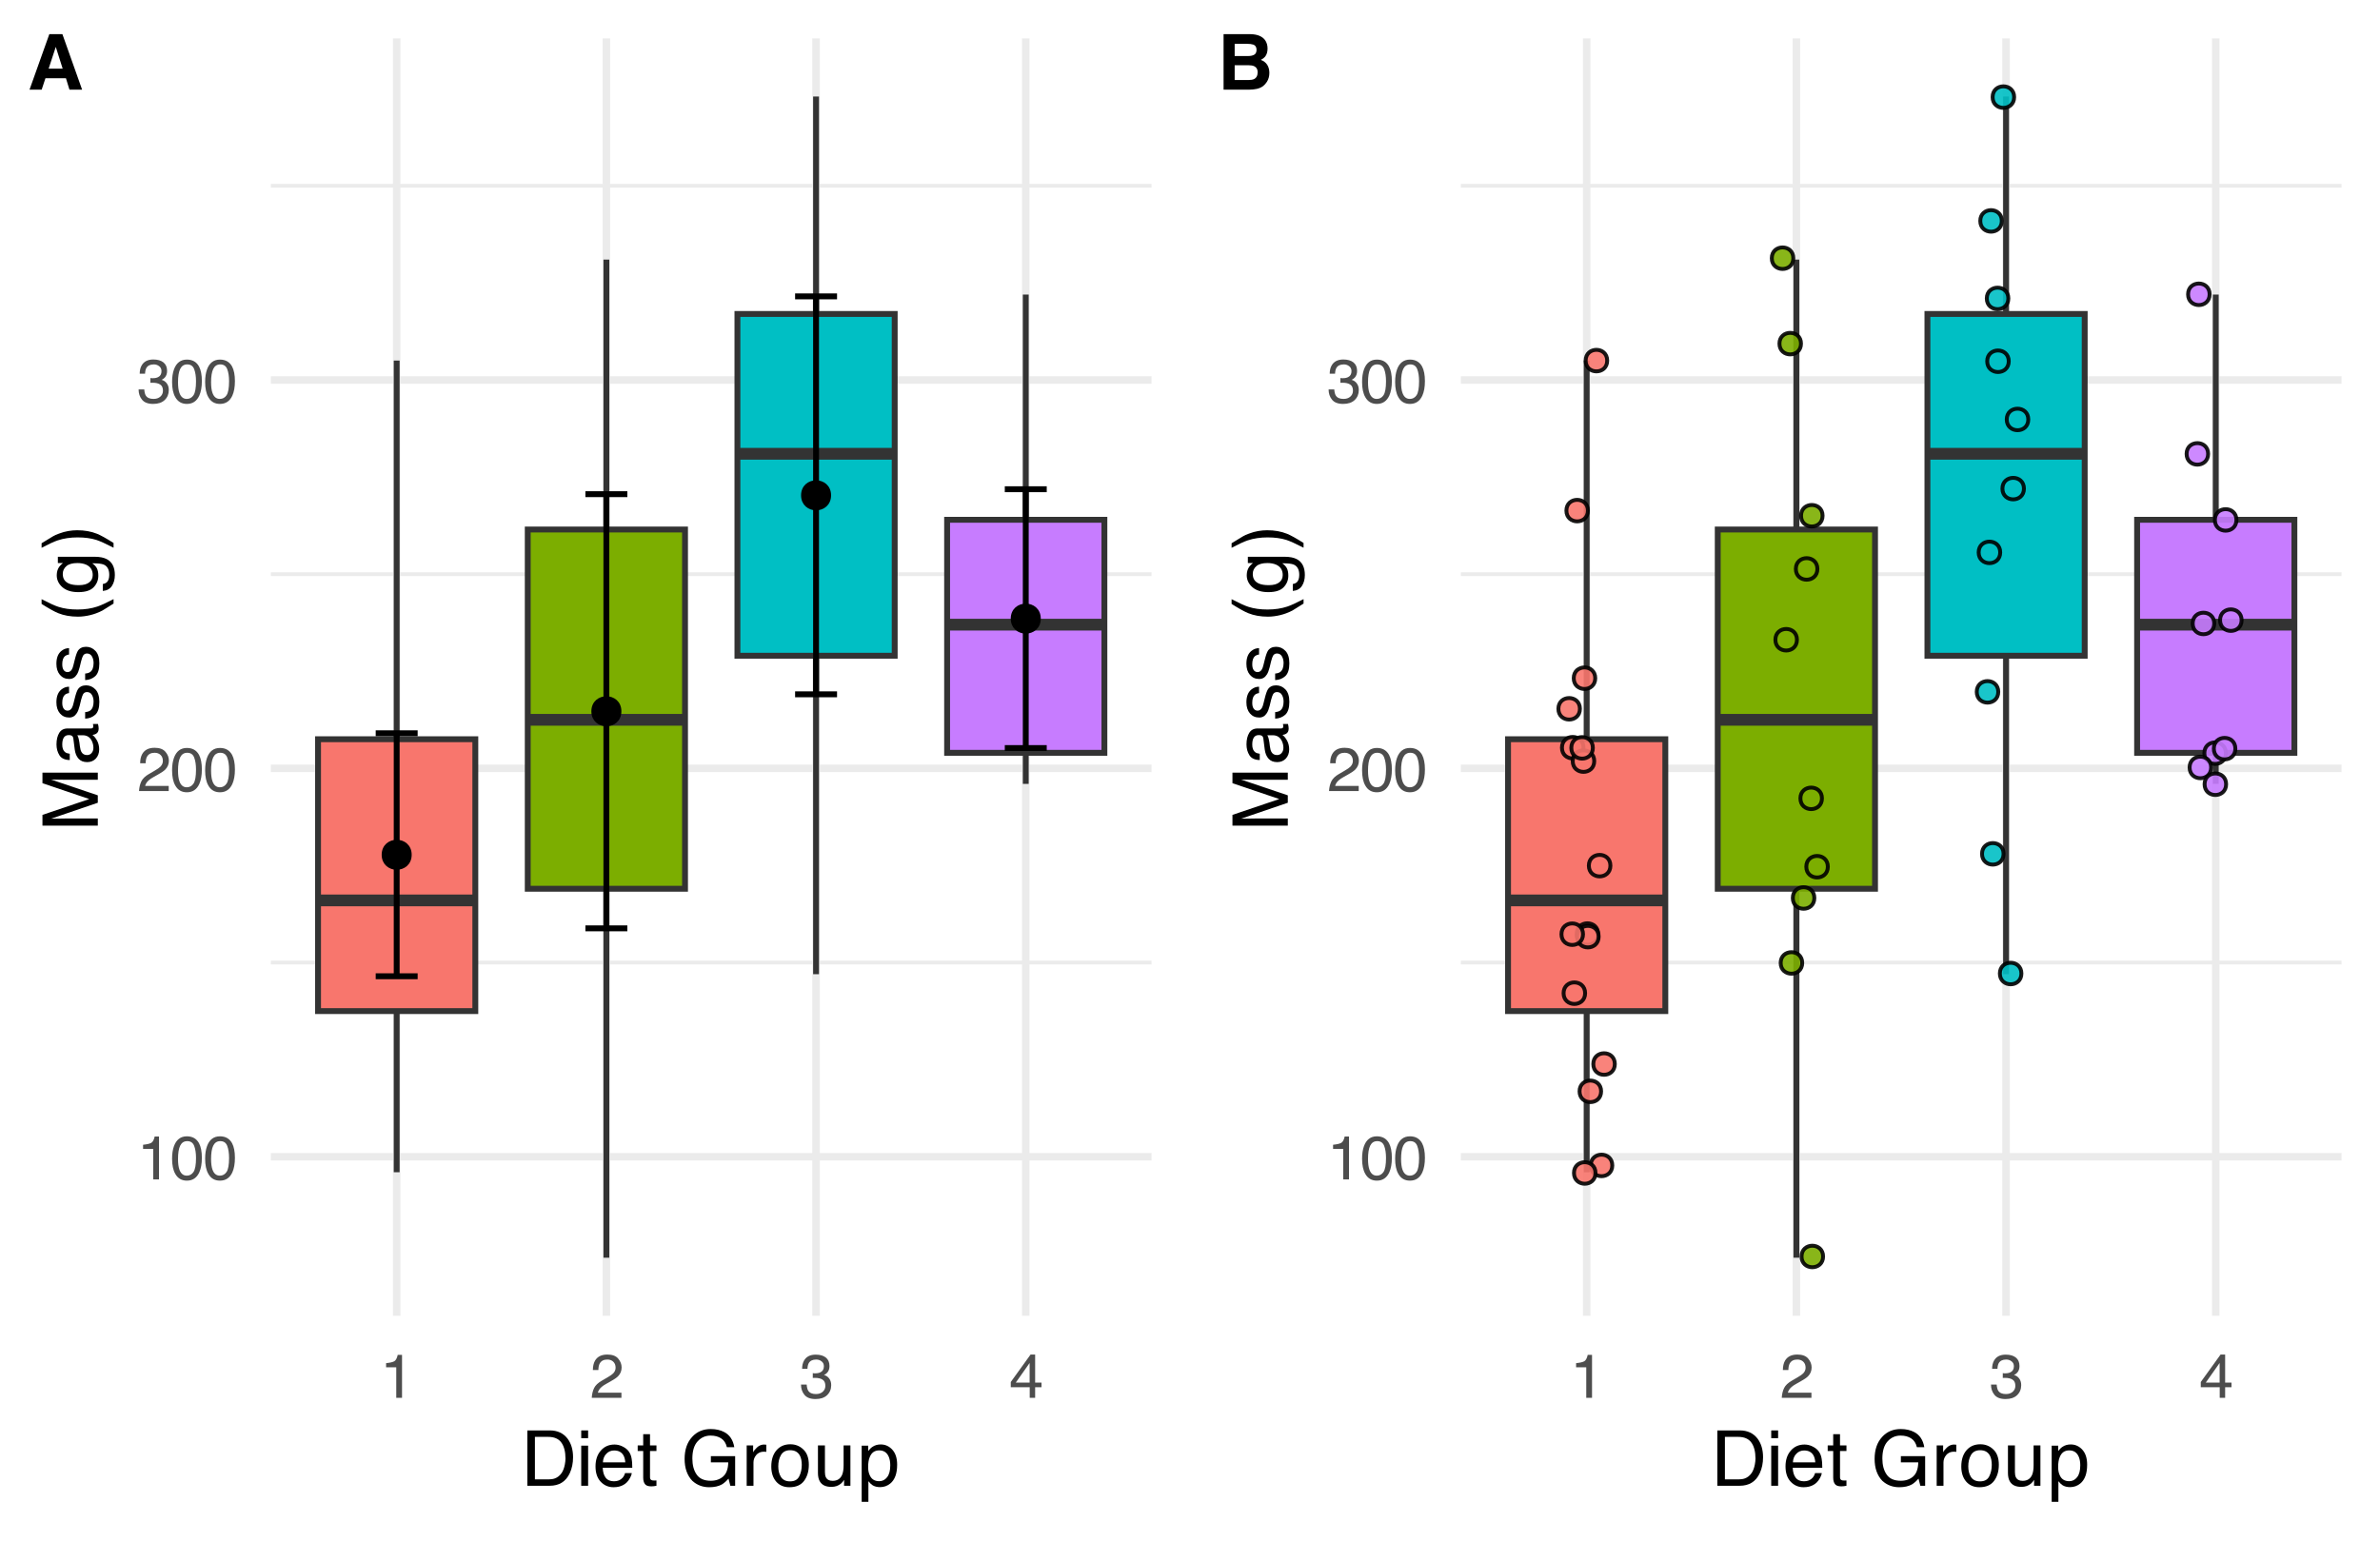 <?xml version="1.0" encoding="UTF-8"?>
<svg xmlns="http://www.w3.org/2000/svg" xmlns:xlink="http://www.w3.org/1999/xlink" width="432" height="280" viewBox="0 0 432 280">
<defs>
<g>
<g id="glyph-0-0">
<path d="M 0.359 0 L 0.359 -8.031 L 6.734 -8.031 L 6.734 0 Z M 5.734 -1 L 5.734 -7.031 L 1.375 -7.031 L 1.375 -1 Z M 5.734 -1 "/>
</g>
<g id="glyph-0-1">
<path d="M 1.078 -5.547 L 1.078 -6.297 C 1.785 -6.367 2.281 -6.484 2.562 -6.641 C 2.844 -6.805 3.051 -7.191 3.188 -7.797 L 3.969 -7.797 L 3.969 0 L 2.922 0 L 2.922 -5.547 Z M 1.078 -5.547 "/>
</g>
<g id="glyph-0-2">
<path d="M 3.031 -7.828 C 4.039 -7.828 4.773 -7.41 5.234 -6.578 C 5.578 -5.93 5.75 -5.047 5.75 -3.922 C 5.75 -2.859 5.594 -1.977 5.281 -1.281 C 4.82 -0.281 4.07 0.219 3.031 0.219 C 2.082 0.219 1.379 -0.191 0.922 -1.016 C 0.535 -1.691 0.344 -2.609 0.344 -3.766 C 0.344 -4.648 0.457 -5.41 0.688 -6.047 C 1.125 -7.234 1.906 -7.828 3.031 -7.828 Z M 3.016 -0.688 C 3.523 -0.688 3.93 -0.91 4.234 -1.359 C 4.535 -1.816 4.688 -2.66 4.688 -3.891 C 4.688 -4.773 4.578 -5.504 4.359 -6.078 C 4.141 -6.66 3.719 -6.953 3.094 -6.953 C 2.508 -6.953 2.082 -6.676 1.812 -6.125 C 1.551 -5.582 1.422 -4.781 1.422 -3.719 C 1.422 -2.914 1.504 -2.273 1.672 -1.797 C 1.93 -1.055 2.379 -0.688 3.016 -0.688 Z M 3.016 -0.688 "/>
</g>
<g id="glyph-0-3">
<path d="M 0.344 0 C 0.383 -0.676 0.523 -1.266 0.766 -1.766 C 1.004 -2.266 1.477 -2.719 2.188 -3.125 L 3.234 -3.734 C 3.703 -4.004 4.035 -4.238 4.234 -4.438 C 4.523 -4.738 4.672 -5.082 4.672 -5.469 C 4.672 -5.926 4.535 -6.285 4.266 -6.547 C 3.992 -6.816 3.629 -6.953 3.172 -6.953 C 2.492 -6.953 2.023 -6.695 1.766 -6.188 C 1.629 -5.914 1.555 -5.535 1.547 -5.047 L 0.547 -5.047 C 0.555 -5.734 0.68 -6.289 0.922 -6.719 C 1.348 -7.477 2.098 -7.859 3.172 -7.859 C 4.078 -7.859 4.734 -7.613 5.141 -7.125 C 5.555 -6.645 5.766 -6.109 5.766 -5.516 C 5.766 -4.891 5.547 -4.352 5.109 -3.906 C 4.848 -3.645 4.391 -3.332 3.734 -2.969 L 2.984 -2.547 C 2.617 -2.348 2.336 -2.16 2.141 -1.984 C 1.773 -1.672 1.547 -1.32 1.453 -0.938 L 5.734 -0.938 L 5.734 0 Z M 0.344 0 "/>
</g>
<g id="glyph-0-4">
<path d="M 2.906 0.219 C 1.977 0.219 1.305 -0.035 0.891 -0.547 C 0.473 -1.055 0.266 -1.676 0.266 -2.406 L 1.297 -2.406 C 1.336 -1.895 1.43 -1.523 1.578 -1.297 C 1.836 -0.891 2.301 -0.688 2.969 -0.688 C 3.477 -0.688 3.891 -0.82 4.203 -1.094 C 4.523 -1.375 4.688 -1.734 4.688 -2.172 C 4.688 -2.711 4.52 -3.086 4.188 -3.297 C 3.852 -3.516 3.395 -3.625 2.812 -3.625 C 2.75 -3.625 2.68 -3.625 2.609 -3.625 C 2.547 -3.625 2.477 -3.617 2.406 -3.609 L 2.406 -4.484 C 2.508 -4.473 2.594 -4.461 2.656 -4.453 C 2.727 -4.453 2.805 -4.453 2.891 -4.453 C 3.254 -4.453 3.555 -4.516 3.797 -4.641 C 4.211 -4.836 4.422 -5.203 4.422 -5.734 C 4.422 -6.117 4.281 -6.414 4 -6.625 C 3.727 -6.844 3.406 -6.953 3.031 -6.953 C 2.375 -6.953 1.922 -6.734 1.672 -6.297 C 1.535 -6.055 1.457 -5.711 1.438 -5.266 L 0.469 -5.266 C 0.469 -5.848 0.582 -6.344 0.812 -6.75 C 1.219 -7.477 1.926 -7.844 2.938 -7.844 C 3.727 -7.844 4.344 -7.664 4.781 -7.312 C 5.219 -6.957 5.438 -6.441 5.438 -5.766 C 5.438 -5.285 5.305 -4.895 5.047 -4.594 C 4.891 -4.406 4.688 -4.258 4.438 -4.156 C 4.844 -4.039 5.16 -3.82 5.391 -3.5 C 5.629 -3.176 5.75 -2.781 5.75 -2.312 C 5.75 -1.57 5.5 -0.961 5 -0.484 C 4.508 -0.016 3.812 0.219 2.906 0.219 Z M 2.906 0.219 "/>
</g>
<g id="glyph-0-5">
<path d="M 3.703 -2.766 L 3.703 -6.328 L 1.188 -2.766 Z M 3.719 0 L 3.719 -1.922 L 0.281 -1.922 L 0.281 -2.875 L 3.875 -7.859 L 4.703 -7.859 L 4.703 -2.766 L 5.859 -2.766 L 5.859 -1.922 L 4.703 -1.922 L 4.703 0 Z M 3.719 0 "/>
</g>
<g id="glyph-1-0">
<path d="M 0.453 0 L 0.453 -10.047 L 8.422 -10.047 L 8.422 0 Z M 7.172 -1.266 L 7.172 -8.781 L 1.703 -8.781 L 1.703 -1.266 Z M 7.172 -1.266 "/>
</g>
<g id="glyph-1-1">
<path d="M 4.922 -1.156 C 5.379 -1.156 5.758 -1.207 6.062 -1.312 C 6.582 -1.488 7.016 -1.828 7.359 -2.328 C 7.629 -2.734 7.82 -3.254 7.938 -3.891 C 8.008 -4.266 8.047 -4.613 8.047 -4.938 C 8.047 -6.188 7.797 -7.156 7.297 -7.844 C 6.805 -8.531 6.008 -8.875 4.906 -8.875 L 2.5 -8.875 L 2.5 -1.156 Z M 1.125 -10.047 L 5.203 -10.047 C 6.578 -10.047 7.645 -9.555 8.406 -8.578 C 9.082 -7.691 9.422 -6.555 9.422 -5.172 C 9.422 -4.109 9.223 -3.145 8.828 -2.281 C 8.117 -0.758 6.906 0 5.188 0 L 1.125 0 Z M 1.125 -10.047 "/>
</g>
<g id="glyph-1-2">
<path d="M 0.906 -7.281 L 2.156 -7.281 L 2.156 0 L 0.906 0 Z M 0.906 -10.047 L 2.156 -10.047 L 2.156 -8.641 L 0.906 -8.641 Z M 0.906 -10.047 "/>
</g>
<g id="glyph-1-3">
<path d="M 3.953 -7.484 C 4.473 -7.484 4.973 -7.359 5.453 -7.109 C 5.941 -6.867 6.316 -6.555 6.578 -6.172 C 6.828 -5.805 6.988 -5.375 7.062 -4.875 C 7.133 -4.539 7.172 -4.004 7.172 -3.266 L 1.812 -3.266 C 1.832 -2.523 2.004 -1.93 2.328 -1.484 C 2.66 -1.035 3.172 -0.812 3.859 -0.812 C 4.504 -0.812 5.02 -1.02 5.406 -1.438 C 5.625 -1.688 5.773 -1.973 5.859 -2.297 L 7.078 -2.297 C 7.047 -2.023 6.938 -1.723 6.75 -1.391 C 6.57 -1.066 6.375 -0.801 6.156 -0.594 C 5.781 -0.227 5.316 0.02 4.766 0.156 C 4.473 0.227 4.141 0.266 3.766 0.266 C 2.848 0.266 2.07 -0.066 1.438 -0.734 C 0.812 -1.398 0.5 -2.328 0.5 -3.516 C 0.5 -4.691 0.816 -5.645 1.453 -6.375 C 2.086 -7.113 2.922 -7.484 3.953 -7.484 Z M 5.906 -4.25 C 5.863 -4.781 5.75 -5.207 5.562 -5.531 C 5.227 -6.113 4.664 -6.406 3.875 -6.406 C 3.312 -6.406 2.836 -6.203 2.453 -5.797 C 2.066 -5.391 1.863 -4.875 1.844 -4.25 Z M 3.828 -7.5 Z M 3.828 -7.5 "/>
</g>
<g id="glyph-1-4">
<path d="M 1.156 -9.359 L 2.391 -9.359 L 2.391 -7.328 L 3.562 -7.328 L 3.562 -6.312 L 2.391 -6.312 L 2.391 -1.531 C 2.391 -1.281 2.477 -1.113 2.656 -1.031 C 2.75 -0.977 2.906 -0.953 3.125 -0.953 C 3.188 -0.953 3.25 -0.953 3.312 -0.953 C 3.383 -0.953 3.469 -0.957 3.562 -0.969 L 3.562 0 C 3.414 0.039 3.266 0.066 3.109 0.078 C 2.961 0.098 2.801 0.109 2.625 0.109 C 2.051 0.109 1.66 -0.035 1.453 -0.328 C 1.254 -0.617 1.156 -1 1.156 -1.469 L 1.156 -6.312 L 0.156 -6.312 L 0.156 -7.328 L 1.156 -7.328 Z M 1.156 -9.359 "/>
</g>
<g id="glyph-1-5">
</g>
<g id="glyph-1-6">
<path d="M 5.406 -10.297 C 6.352 -10.297 7.172 -10.113 7.859 -9.75 C 8.859 -9.227 9.469 -8.312 9.688 -7 L 8.344 -7 C 8.176 -7.727 7.832 -8.258 7.312 -8.594 C 6.801 -8.938 6.156 -9.109 5.375 -9.109 C 4.445 -9.109 3.664 -8.758 3.031 -8.062 C 2.395 -7.363 2.078 -6.32 2.078 -4.938 C 2.078 -3.75 2.336 -2.781 2.859 -2.031 C 3.379 -1.281 4.234 -0.906 5.422 -0.906 C 6.328 -0.906 7.078 -1.164 7.672 -1.688 C 8.266 -2.219 8.57 -3.07 8.594 -4.25 L 5.438 -4.25 L 5.438 -5.375 L 9.844 -5.375 L 9.844 0 L 8.969 0 L 8.641 -1.297 C 8.18 -0.785 7.773 -0.43 7.422 -0.234 C 6.828 0.098 6.066 0.266 5.141 0.266 C 3.953 0.266 2.93 -0.117 2.078 -0.891 C 1.141 -1.859 0.672 -3.188 0.672 -4.875 C 0.672 -6.551 1.129 -7.883 2.047 -8.875 C 2.91 -9.82 4.031 -10.297 5.406 -10.297 Z M 5.188 -10.312 Z M 5.188 -10.312 "/>
</g>
<g id="glyph-1-7">
<path d="M 0.938 -7.328 L 2.109 -7.328 L 2.109 -6.062 C 2.203 -6.301 2.438 -6.598 2.812 -6.953 C 3.188 -7.305 3.617 -7.484 4.109 -7.484 C 4.129 -7.484 4.164 -7.477 4.219 -7.469 C 4.27 -7.469 4.363 -7.461 4.5 -7.453 L 4.5 -6.156 C 4.426 -6.164 4.359 -6.172 4.297 -6.172 C 4.234 -6.18 4.164 -6.188 4.094 -6.188 C 3.477 -6.188 3.004 -5.984 2.672 -5.578 C 2.336 -5.18 2.172 -4.727 2.172 -4.219 L 2.172 0 L 0.938 0 Z M 0.938 -7.328 "/>
</g>
<g id="glyph-1-8">
<path d="M 3.812 -0.797 C 4.625 -0.797 5.18 -1.102 5.484 -1.719 C 5.785 -2.332 5.938 -3.02 5.938 -3.781 C 5.938 -4.469 5.828 -5.023 5.609 -5.453 C 5.266 -6.117 4.672 -6.453 3.828 -6.453 C 3.066 -6.453 2.516 -6.164 2.172 -5.594 C 1.836 -5.02 1.672 -4.328 1.672 -3.516 C 1.672 -2.742 1.836 -2.098 2.172 -1.578 C 2.516 -1.055 3.062 -0.797 3.812 -0.797 Z M 3.859 -7.531 C 4.797 -7.531 5.586 -7.211 6.234 -6.578 C 6.891 -5.953 7.219 -5.031 7.219 -3.812 C 7.219 -2.633 6.93 -1.66 6.359 -0.891 C 5.785 -0.117 4.895 0.266 3.688 0.266 C 2.688 0.266 1.891 -0.07 1.297 -0.75 C 0.703 -1.438 0.406 -2.352 0.406 -3.5 C 0.406 -4.727 0.719 -5.707 1.344 -6.438 C 1.969 -7.164 2.805 -7.531 3.859 -7.531 Z M 3.812 -7.5 Z M 3.812 -7.5 "/>
</g>
<g id="glyph-1-9">
<path d="M 2.141 -7.328 L 2.141 -2.469 C 2.141 -2.094 2.195 -1.785 2.312 -1.547 C 2.531 -1.109 2.938 -0.891 3.531 -0.891 C 4.383 -0.891 4.969 -1.27 5.281 -2.031 C 5.445 -2.445 5.531 -3.008 5.531 -3.719 L 5.531 -7.328 L 6.766 -7.328 L 6.766 0 L 5.609 0 L 5.625 -1.078 C 5.457 -0.797 5.258 -0.562 5.031 -0.375 C 4.562 0.008 3.988 0.203 3.312 0.203 C 2.27 0.203 1.562 -0.145 1.188 -0.844 C 0.977 -1.219 0.875 -1.719 0.875 -2.344 L 0.875 -7.328 Z M 3.828 -7.5 Z M 3.828 -7.5 "/>
</g>
<g id="glyph-1-10">
<path d="M 4 -0.828 C 4.57 -0.828 5.047 -1.066 5.422 -1.547 C 5.805 -2.023 6 -2.742 6 -3.703 C 6 -4.285 5.914 -4.785 5.75 -5.203 C 5.426 -6.016 4.844 -6.422 4 -6.422 C 3.145 -6.422 2.562 -5.992 2.25 -5.141 C 2.07 -4.68 1.984 -4.102 1.984 -3.406 C 1.984 -2.844 2.07 -2.363 2.25 -1.969 C 2.562 -1.207 3.145 -0.828 4 -0.828 Z M 0.812 -7.281 L 2 -7.281 L 2 -6.312 C 2.25 -6.645 2.52 -6.906 2.812 -7.094 C 3.227 -7.363 3.711 -7.5 4.266 -7.5 C 5.098 -7.5 5.801 -7.18 6.375 -6.547 C 6.957 -5.91 7.25 -5.004 7.25 -3.828 C 7.25 -2.223 6.832 -1.082 6 -0.406 C 5.469 0.027 4.852 0.25 4.156 0.25 C 3.602 0.25 3.141 0.129 2.766 -0.109 C 2.547 -0.254 2.301 -0.492 2.031 -0.828 L 2.031 2.922 L 0.812 2.922 Z M 0.812 -7.281 "/>
</g>
<g id="glyph-2-0">
<path d="M 0 -0.453 L -10.047 -0.453 L -10.047 -8.422 L 0 -8.422 Z M -1.266 -7.172 L -8.781 -7.172 L -8.781 -1.703 L -1.266 -1.703 Z M -1.266 -7.172 "/>
</g>
<g id="glyph-2-1">
<path d="M -10.047 -1.031 L -10.047 -2.984 L -1.547 -5.859 L -10.047 -8.734 L -10.047 -10.656 L 0 -10.656 L 0 -9.359 L -5.922 -9.359 C -6.129 -9.359 -6.469 -9.363 -6.938 -9.375 C -7.414 -9.383 -7.926 -9.391 -8.469 -9.391 L 0 -6.531 L 0 -5.188 L -8.469 -2.297 L -8.156 -2.297 C -7.914 -2.297 -7.539 -2.301 -7.031 -2.312 C -6.531 -2.32 -6.16 -2.328 -5.922 -2.328 L 0 -2.328 L 0 -1.031 Z M -10.047 -1.031 "/>
</g>
<g id="glyph-2-2">
<path d="M -1.953 -1.844 C -1.598 -1.844 -1.316 -1.973 -1.109 -2.234 C -0.898 -2.492 -0.797 -2.801 -0.797 -3.156 C -0.797 -3.594 -0.895 -4.016 -1.094 -4.422 C -1.426 -5.098 -1.973 -5.438 -2.734 -5.438 L -3.719 -5.438 C -3.625 -5.289 -3.547 -5.098 -3.484 -4.859 C -3.422 -4.617 -3.375 -4.383 -3.344 -4.156 L -3.25 -3.422 C -3.195 -2.973 -3.102 -2.633 -2.969 -2.406 C -2.758 -2.031 -2.422 -1.844 -1.953 -1.844 Z M -4.438 -4.828 C -4.469 -5.109 -4.586 -5.297 -4.797 -5.391 C -4.898 -5.441 -5.055 -5.469 -5.266 -5.469 C -5.68 -5.469 -5.984 -5.316 -6.172 -5.016 C -6.359 -4.723 -6.453 -4.301 -6.453 -3.75 C -6.453 -3.102 -6.281 -2.645 -5.938 -2.375 C -5.75 -2.227 -5.469 -2.129 -5.094 -2.078 L -5.094 -0.938 C -5.988 -0.957 -6.613 -1.25 -6.969 -1.812 C -7.32 -2.375 -7.5 -3.031 -7.5 -3.781 C -7.5 -4.633 -7.332 -5.332 -7 -5.875 C -6.676 -6.406 -6.164 -6.672 -5.469 -6.672 L -1.266 -6.672 C -1.129 -6.672 -1.02 -6.695 -0.938 -6.75 C -0.863 -6.801 -0.828 -6.91 -0.828 -7.078 C -0.828 -7.141 -0.832 -7.203 -0.844 -7.266 C -0.852 -7.336 -0.863 -7.41 -0.875 -7.484 L 0.031 -7.484 C 0.082 -7.297 0.113 -7.148 0.125 -7.047 C 0.145 -6.941 0.156 -6.805 0.156 -6.641 C 0.156 -6.211 0.004 -5.906 -0.297 -5.719 C -0.453 -5.613 -0.676 -5.539 -0.969 -5.5 C -0.645 -5.25 -0.359 -4.891 -0.109 -4.422 C 0.129 -3.953 0.25 -3.438 0.25 -2.875 C 0.25 -2.195 0.043 -1.641 -0.359 -1.203 C -0.773 -0.773 -1.297 -0.562 -1.922 -0.562 C -2.598 -0.562 -3.125 -0.77 -3.5 -1.188 C -3.875 -1.613 -4.102 -2.172 -4.188 -2.859 Z M -7.5 -3.812 Z M -7.5 -3.812 "/>
</g>
<g id="glyph-2-3">
<path d="M -2.297 -1.641 C -1.891 -1.672 -1.578 -1.77 -1.359 -1.938 C -0.961 -2.25 -0.766 -2.789 -0.766 -3.562 C -0.766 -4.008 -0.863 -4.406 -1.062 -4.75 C -1.258 -5.102 -1.562 -5.281 -1.969 -5.281 C -2.289 -5.281 -2.531 -5.141 -2.688 -4.859 C -2.789 -4.68 -2.91 -4.332 -3.047 -3.812 L -3.281 -2.828 C -3.438 -2.203 -3.613 -1.742 -3.812 -1.453 C -4.145 -0.922 -4.602 -0.656 -5.188 -0.656 C -5.883 -0.656 -6.445 -0.906 -6.875 -1.406 C -7.301 -1.906 -7.516 -2.578 -7.516 -3.422 C -7.516 -4.523 -7.191 -5.316 -6.547 -5.797 C -6.129 -6.109 -5.688 -6.258 -5.219 -6.25 L -5.219 -5.094 C -5.5 -5.062 -5.75 -4.961 -5.969 -4.797 C -6.289 -4.516 -6.453 -4.023 -6.453 -3.328 C -6.453 -2.859 -6.363 -2.504 -6.188 -2.266 C -6.008 -2.023 -5.773 -1.906 -5.484 -1.906 C -5.172 -1.906 -4.914 -2.062 -4.719 -2.375 C -4.602 -2.562 -4.504 -2.832 -4.422 -3.188 L -4.219 -4 C -4.008 -4.883 -3.805 -5.477 -3.609 -5.781 C -3.285 -6.258 -2.789 -6.5 -2.125 -6.5 C -1.469 -6.5 -0.898 -6.25 -0.422 -5.75 C 0.043 -5.258 0.281 -4.508 0.281 -3.5 C 0.281 -2.406 0.035 -1.629 -0.453 -1.172 C -0.953 -0.723 -1.566 -0.484 -2.297 -0.453 Z M -7.5 -3.453 Z M -7.5 -3.453 "/>
</g>
<g id="glyph-2-4">
</g>
<g id="glyph-2-5">
<path d="M -10.203 -4.141 C -8.816 -3.422 -7.797 -2.957 -7.141 -2.75 C -6.141 -2.426 -4.984 -2.266 -3.672 -2.266 C -2.359 -2.266 -1.156 -2.445 -0.062 -2.812 C 0.613 -3.039 1.586 -3.488 2.859 -4.156 L 2.859 -3.344 C 1.816 -2.676 1.148 -2.258 0.859 -2.094 C 0.578 -1.938 0.191 -1.766 -0.297 -1.578 C -0.973 -1.328 -1.695 -1.148 -2.469 -1.047 C -2.863 -0.992 -3.238 -0.969 -3.594 -0.969 C -4.945 -0.969 -6.148 -1.18 -7.203 -1.609 C -7.867 -1.879 -8.867 -2.438 -10.203 -3.281 Z M -10.203 -4.141 "/>
</g>
<g id="glyph-2-6">
<path d="M -7.453 -3.484 C -7.453 -4.055 -7.312 -4.555 -7.031 -4.984 C -6.863 -5.223 -6.629 -5.461 -6.328 -5.703 L -7.25 -5.703 L -7.25 -6.844 L -0.594 -6.844 C 0.332 -6.844 1.066 -6.703 1.609 -6.422 C 2.598 -5.91 3.094 -4.945 3.094 -3.531 C 3.094 -2.75 2.914 -2.086 2.562 -1.547 C 2.207 -1.004 1.656 -0.703 0.906 -0.641 L 0.906 -1.891 C 1.238 -1.953 1.492 -2.07 1.672 -2.25 C 1.941 -2.531 2.078 -2.969 2.078 -3.562 C 2.078 -4.508 1.742 -5.129 1.078 -5.422 C 0.691 -5.586 -0.004 -5.664 -1.016 -5.656 C -0.641 -5.406 -0.359 -5.109 -0.172 -4.766 C 0.004 -4.422 0.094 -3.961 0.094 -3.391 C 0.094 -2.598 -0.188 -1.906 -0.75 -1.312 C -1.312 -0.719 -2.242 -0.422 -3.547 -0.422 C -4.773 -0.422 -5.734 -0.719 -6.422 -1.312 C -7.109 -1.914 -7.453 -2.641 -7.453 -3.484 Z M -3.688 -5.703 C -4.594 -5.703 -5.266 -5.516 -5.703 -5.141 C -6.141 -4.766 -6.359 -4.289 -6.359 -3.719 C -6.359 -2.844 -5.953 -2.25 -5.141 -1.938 C -4.711 -1.77 -4.148 -1.688 -3.453 -1.688 C -2.617 -1.688 -1.988 -1.852 -1.562 -2.188 C -1.133 -2.52 -0.922 -2.969 -0.922 -3.531 C -0.922 -4.414 -1.316 -5.039 -2.109 -5.406 C -2.566 -5.602 -3.094 -5.703 -3.688 -5.703 Z M -7.5 -3.625 Z M -7.5 -3.625 "/>
</g>
<g id="glyph-2-7">
<path d="M 2.859 -0.484 C 1.441 -1.211 0.41 -1.68 -0.234 -1.891 C -1.211 -2.203 -2.359 -2.359 -3.672 -2.359 C -4.992 -2.359 -6.203 -2.176 -7.297 -1.812 C -7.973 -1.582 -8.941 -1.133 -10.203 -0.469 L -10.203 -1.297 C -9.086 -1.992 -8.395 -2.414 -8.125 -2.562 C -7.863 -2.719 -7.504 -2.879 -7.047 -3.047 C -6.473 -3.266 -5.91 -3.422 -5.359 -3.516 C -4.805 -3.609 -4.27 -3.656 -3.75 -3.656 C -2.406 -3.656 -1.203 -3.441 -0.141 -3.016 C 0.535 -2.742 1.535 -2.188 2.859 -1.344 Z M 2.859 -0.484 "/>
</g>
<g id="glyph-3-0">
<path d="M 1.047 -10.078 L 9.172 -10.078 L 9.172 0 L 1.047 0 Z M 7.906 -1.266 L 7.906 -8.812 L 2.312 -8.812 L 2.312 -1.266 Z M 7.906 -1.266 "/>
</g>
<g id="glyph-3-1">
<path d="M 6.969 -2.078 L 3.25 -2.078 L 2.562 0 L 0.359 0 L 3.953 -10.078 L 6.328 -10.078 L 9.906 0 L 7.609 0 Z M 6.375 -3.812 L 5.125 -7.766 L 3.828 -3.812 Z M 6.375 -3.812 "/>
</g>
<g id="glyph-3-2">
<path d="M 5.672 0 L 1.094 0 L 1.094 -10.078 L 6 -10.078 C 7.227 -10.055 8.102 -9.695 8.625 -9 C 8.926 -8.57 9.078 -8.062 9.078 -7.469 C 9.078 -6.852 8.926 -6.359 8.625 -5.984 C 8.445 -5.773 8.191 -5.582 7.859 -5.406 C 8.367 -5.219 8.754 -4.922 9.016 -4.516 C 9.273 -4.109 9.406 -3.617 9.406 -3.047 C 9.406 -2.441 9.258 -1.906 8.969 -1.438 C 8.77 -1.125 8.531 -0.859 8.25 -0.641 C 7.926 -0.398 7.539 -0.234 7.094 -0.141 C 6.656 -0.047 6.18 0 5.672 0 Z M 5.625 -4.438 L 3.109 -4.438 L 3.109 -1.75 L 5.578 -1.75 C 6.023 -1.75 6.375 -1.805 6.625 -1.922 C 7.062 -2.141 7.281 -2.562 7.281 -3.188 C 7.281 -3.707 7.066 -4.066 6.641 -4.266 C 6.398 -4.379 6.062 -4.438 5.625 -4.438 Z M 6.672 -6.359 C 6.941 -6.523 7.078 -6.816 7.078 -7.234 C 7.078 -7.703 6.895 -8.016 6.531 -8.172 C 6.219 -8.273 5.816 -8.328 5.328 -8.328 L 3.109 -8.328 L 3.109 -6.109 L 5.578 -6.109 C 6.023 -6.109 6.391 -6.191 6.672 -6.359 Z M 6.672 -6.359 "/>
</g>
</g>
<clipPath id="clip-0">
<path clip-rule="nonzero" d="M 49.164 174 L 209.023 174 L 209.023 176 L 49.164 176 Z M 49.164 174 "/>
</clipPath>
<clipPath id="clip-1">
<path clip-rule="nonzero" d="M 49.164 103 L 209.023 103 L 209.023 105 L 49.164 105 Z M 49.164 103 "/>
</clipPath>
<clipPath id="clip-2">
<path clip-rule="nonzero" d="M 49.164 33 L 209.023 33 L 209.023 35 L 49.164 35 Z M 49.164 33 "/>
</clipPath>
<clipPath id="clip-3">
<path clip-rule="nonzero" d="M 49.164 209 L 209.023 209 L 209.023 211 L 49.164 211 Z M 49.164 209 "/>
</clipPath>
<clipPath id="clip-4">
<path clip-rule="nonzero" d="M 49.164 138 L 209.023 138 L 209.023 141 L 49.164 141 Z M 49.164 138 "/>
</clipPath>
<clipPath id="clip-5">
<path clip-rule="nonzero" d="M 49.164 68 L 209.023 68 L 209.023 70 L 49.164 70 Z M 49.164 68 "/>
</clipPath>
<clipPath id="clip-6">
<path clip-rule="nonzero" d="M 71 6.973 L 73 6.973 L 73 238.863 L 71 238.863 Z M 71 6.973 "/>
</clipPath>
<clipPath id="clip-7">
<path clip-rule="nonzero" d="M 109 6.973 L 111 6.973 L 111 238.863 L 109 238.863 Z M 109 6.973 "/>
</clipPath>
<clipPath id="clip-8">
<path clip-rule="nonzero" d="M 147 6.973 L 149 6.973 L 149 238.863 L 147 238.863 Z M 147 6.973 "/>
</clipPath>
<clipPath id="clip-9">
<path clip-rule="nonzero" d="M 185 6.973 L 187 6.973 L 187 238.863 L 185 238.863 Z M 185 6.973 "/>
</clipPath>
<clipPath id="clip-10">
<path clip-rule="nonzero" d="M 265.164 174 L 425.023 174 L 425.023 176 L 265.164 176 Z M 265.164 174 "/>
</clipPath>
<clipPath id="clip-11">
<path clip-rule="nonzero" d="M 265.164 103 L 425.023 103 L 425.023 105 L 265.164 105 Z M 265.164 103 "/>
</clipPath>
<clipPath id="clip-12">
<path clip-rule="nonzero" d="M 265.164 33 L 425.023 33 L 425.023 35 L 265.164 35 Z M 265.164 33 "/>
</clipPath>
<clipPath id="clip-13">
<path clip-rule="nonzero" d="M 265.164 209 L 425.023 209 L 425.023 211 L 265.164 211 Z M 265.164 209 "/>
</clipPath>
<clipPath id="clip-14">
<path clip-rule="nonzero" d="M 265.164 138 L 425.023 138 L 425.023 141 L 265.164 141 Z M 265.164 138 "/>
</clipPath>
<clipPath id="clip-15">
<path clip-rule="nonzero" d="M 265.164 68 L 425.023 68 L 425.023 70 L 265.164 70 Z M 265.164 68 "/>
</clipPath>
<clipPath id="clip-16">
<path clip-rule="nonzero" d="M 287 6.973 L 289 6.973 L 289 238.863 L 287 238.863 Z M 287 6.973 "/>
</clipPath>
<clipPath id="clip-17">
<path clip-rule="nonzero" d="M 325 6.973 L 327 6.973 L 327 238.863 L 325 238.863 Z M 325 6.973 "/>
</clipPath>
<clipPath id="clip-18">
<path clip-rule="nonzero" d="M 363 6.973 L 365 6.973 L 365 238.863 L 363 238.863 Z M 363 6.973 "/>
</clipPath>
<clipPath id="clip-19">
<path clip-rule="nonzero" d="M 401 6.973 L 403 6.973 L 403 238.863 L 401 238.863 Z M 401 6.973 "/>
</clipPath>
</defs>
<rect x="-43.2" y="-28" width="518.4" height="336" fill="rgb(100%, 100%, 100%)" fill-opacity="1"/>
<g clip-path="url(#clip-0)">
<path fill="none" stroke-width="0.679" stroke-linecap="butt" stroke-linejoin="round" stroke="rgb(92.157%, 92.157%, 92.157%)" stroke-opacity="1" stroke-miterlimit="10" d="M 49.164 174.742 L 209.027 174.742 "/>
</g>
<g clip-path="url(#clip-1)">
<path fill="none" stroke-width="0.679" stroke-linecap="butt" stroke-linejoin="round" stroke="rgb(92.157%, 92.157%, 92.157%)" stroke-opacity="1" stroke-miterlimit="10" d="M 49.164 104.234 L 209.027 104.234 "/>
</g>
<g clip-path="url(#clip-2)">
<path fill="none" stroke-width="0.679" stroke-linecap="butt" stroke-linejoin="round" stroke="rgb(92.157%, 92.157%, 92.157%)" stroke-opacity="1" stroke-miterlimit="10" d="M 49.164 33.73 L 209.027 33.73 "/>
</g>
<g clip-path="url(#clip-3)">
<path fill="none" stroke-width="1.358" stroke-linecap="butt" stroke-linejoin="round" stroke="rgb(92.157%, 92.157%, 92.157%)" stroke-opacity="1" stroke-miterlimit="10" d="M 49.164 209.992 L 209.027 209.992 "/>
</g>
<g clip-path="url(#clip-4)">
<path fill="none" stroke-width="1.358" stroke-linecap="butt" stroke-linejoin="round" stroke="rgb(92.157%, 92.157%, 92.157%)" stroke-opacity="1" stroke-miterlimit="10" d="M 49.164 139.488 L 209.027 139.488 "/>
</g>
<g clip-path="url(#clip-5)">
<path fill="none" stroke-width="1.358" stroke-linecap="butt" stroke-linejoin="round" stroke="rgb(92.157%, 92.157%, 92.157%)" stroke-opacity="1" stroke-miterlimit="10" d="M 49.164 68.984 L 209.027 68.984 "/>
</g>
<g clip-path="url(#clip-6)">
<path fill="none" stroke-width="1.358" stroke-linecap="butt" stroke-linejoin="round" stroke="rgb(92.157%, 92.157%, 92.157%)" stroke-opacity="1" stroke-miterlimit="10" d="M 72.004 238.863 L 72.004 6.973 "/>
</g>
<g clip-path="url(#clip-7)">
<path fill="none" stroke-width="1.358" stroke-linecap="butt" stroke-linejoin="round" stroke="rgb(92.157%, 92.157%, 92.157%)" stroke-opacity="1" stroke-miterlimit="10" d="M 110.066 238.863 L 110.066 6.973 "/>
</g>
<g clip-path="url(#clip-8)">
<path fill="none" stroke-width="1.358" stroke-linecap="butt" stroke-linejoin="round" stroke="rgb(92.157%, 92.157%, 92.157%)" stroke-opacity="1" stroke-miterlimit="10" d="M 148.125 238.863 L 148.125 6.973 "/>
</g>
<g clip-path="url(#clip-9)">
<path fill="none" stroke-width="1.358" stroke-linecap="butt" stroke-linejoin="round" stroke="rgb(92.157%, 92.157%, 92.157%)" stroke-opacity="1" stroke-miterlimit="10" d="M 186.188 238.863 L 186.188 6.973 "/>
</g>
<path fill="none" stroke-width="1.067" stroke-linecap="butt" stroke-linejoin="round" stroke="rgb(20%, 20%, 20%)" stroke-opacity="1" stroke-miterlimit="10" d="M 72.004 134.199 L 72.004 65.457 "/>
<path fill="none" stroke-width="1.067" stroke-linecap="butt" stroke-linejoin="round" stroke="rgb(20%, 20%, 20%)" stroke-opacity="1" stroke-miterlimit="10" d="M 72.004 183.555 L 72.004 212.812 "/>
<path fill-rule="nonzero" fill="rgb(97.255%, 46.275%, 42.745%)" fill-opacity="1" stroke-width="1.067" stroke-linecap="butt" stroke-linejoin="miter" stroke="rgb(20%, 20%, 20%)" stroke-opacity="1" stroke-miterlimit="10" d="M 57.73 134.199 L 57.73 183.555 L 86.277 183.555 L 86.277 134.199 Z M 57.73 134.199 "/>
<path fill="none" stroke-width="2.134" stroke-linecap="butt" stroke-linejoin="miter" stroke="rgb(20%, 20%, 20%)" stroke-opacity="1" stroke-miterlimit="10" d="M 57.73 163.461 L 86.277 163.461 "/>
<path fill="none" stroke-width="1.067" stroke-linecap="butt" stroke-linejoin="round" stroke="rgb(20%, 20%, 20%)" stroke-opacity="1" stroke-miterlimit="10" d="M 110.066 96.129 L 110.066 47.125 "/>
<path fill="none" stroke-width="1.067" stroke-linecap="butt" stroke-linejoin="round" stroke="rgb(20%, 20%, 20%)" stroke-opacity="1" stroke-miterlimit="10" d="M 110.066 161.344 L 110.066 228.324 "/>
<path fill-rule="nonzero" fill="rgb(48.627%, 68.235%, 0%)" fill-opacity="1" stroke-width="1.067" stroke-linecap="butt" stroke-linejoin="miter" stroke="rgb(20%, 20%, 20%)" stroke-opacity="1" stroke-miterlimit="10" d="M 95.793 96.129 L 95.793 161.344 L 124.34 161.344 L 124.34 96.129 Z M 95.793 96.129 "/>
<path fill="none" stroke-width="2.134" stroke-linecap="butt" stroke-linejoin="miter" stroke="rgb(20%, 20%, 20%)" stroke-opacity="1" stroke-miterlimit="10" d="M 95.793 130.676 L 124.34 130.676 "/>
<path fill="none" stroke-width="1.067" stroke-linecap="butt" stroke-linejoin="round" stroke="rgb(20%, 20%, 20%)" stroke-opacity="1" stroke-miterlimit="10" d="M 148.125 56.996 L 148.125 17.516 "/>
<path fill="none" stroke-width="1.067" stroke-linecap="butt" stroke-linejoin="round" stroke="rgb(20%, 20%, 20%)" stroke-opacity="1" stroke-miterlimit="10" d="M 148.125 119.043 L 148.125 176.855 "/>
<path fill-rule="nonzero" fill="rgb(0%, 74.902%, 76.863%)" fill-opacity="1" stroke-width="1.067" stroke-linecap="butt" stroke-linejoin="miter" stroke="rgb(20%, 20%, 20%)" stroke-opacity="1" stroke-miterlimit="10" d="M 133.852 56.996 L 133.852 119.043 L 162.398 119.043 L 162.398 56.996 Z M 133.852 56.996 "/>
<path fill="none" stroke-width="2.134" stroke-linecap="butt" stroke-linejoin="miter" stroke="rgb(20%, 20%, 20%)" stroke-opacity="1" stroke-miterlimit="10" d="M 133.852 82.379 L 162.398 82.379 "/>
<path fill="none" stroke-width="1.067" stroke-linecap="butt" stroke-linejoin="round" stroke="rgb(20%, 20%, 20%)" stroke-opacity="1" stroke-miterlimit="10" d="M 186.188 94.363 L 186.188 53.473 "/>
<path fill="none" stroke-width="1.067" stroke-linecap="butt" stroke-linejoin="round" stroke="rgb(20%, 20%, 20%)" stroke-opacity="1" stroke-miterlimit="10" d="M 186.188 136.668 L 186.188 142.309 "/>
<path fill-rule="nonzero" fill="rgb(78.039%, 48.627%, 100%)" fill-opacity="1" stroke-width="1.067" stroke-linecap="butt" stroke-linejoin="miter" stroke="rgb(20%, 20%, 20%)" stroke-opacity="1" stroke-miterlimit="10" d="M 171.914 94.363 L 171.914 136.668 L 200.461 136.668 L 200.461 94.363 Z M 171.914 94.363 "/>
<path fill="none" stroke-width="2.134" stroke-linecap="butt" stroke-linejoin="miter" stroke="rgb(20%, 20%, 20%)" stroke-opacity="1" stroke-miterlimit="10" d="M 171.914 113.402 L 200.461 113.402 "/>
<path fill-rule="nonzero" fill="rgb(0%, 0%, 0%)" fill-opacity="1" stroke-width="0.709" stroke-linecap="round" stroke-linejoin="round" stroke="rgb(0%, 0%, 0%)" stroke-opacity="1" stroke-miterlimit="10" d="M 74.371 155.176 C 74.371 158.336 69.633 158.336 69.633 155.176 C 69.633 152.016 74.371 152.016 74.371 155.176 "/>
<path fill-rule="nonzero" fill="rgb(0%, 0%, 0%)" fill-opacity="1" stroke-width="0.709" stroke-linecap="round" stroke-linejoin="round" stroke="rgb(0%, 0%, 0%)" stroke-opacity="1" stroke-miterlimit="10" d="M 112.434 129.125 C 112.434 132.285 107.695 132.285 107.695 129.125 C 107.695 125.965 112.434 125.965 112.434 129.125 "/>
<path fill-rule="nonzero" fill="rgb(0%, 0%, 0%)" fill-opacity="1" stroke-width="0.709" stroke-linecap="round" stroke-linejoin="round" stroke="rgb(0%, 0%, 0%)" stroke-opacity="1" stroke-miterlimit="10" d="M 150.496 89.922 C 150.496 93.082 145.758 93.082 145.758 89.922 C 145.758 86.762 150.496 86.762 150.496 89.922 "/>
<path fill-rule="nonzero" fill="rgb(0%, 0%, 0%)" fill-opacity="1" stroke-width="0.709" stroke-linecap="round" stroke-linejoin="round" stroke="rgb(0%, 0%, 0%)" stroke-opacity="1" stroke-miterlimit="10" d="M 188.559 112.305 C 188.559 115.465 183.82 115.465 183.82 112.305 C 183.82 109.145 188.559 109.145 188.559 112.305 "/>
<path fill="none" stroke-width="1.067" stroke-linecap="butt" stroke-linejoin="round" stroke="rgb(0%, 0%, 0%)" stroke-opacity="1" stroke-miterlimit="10" d="M 68.195 133.121 L 75.809 133.121 "/>
<path fill="none" stroke-width="1.067" stroke-linecap="butt" stroke-linejoin="round" stroke="rgb(0%, 0%, 0%)" stroke-opacity="1" stroke-miterlimit="10" d="M 72.004 133.121 L 72.004 177.23 "/>
<path fill="none" stroke-width="1.067" stroke-linecap="butt" stroke-linejoin="round" stroke="rgb(0%, 0%, 0%)" stroke-opacity="1" stroke-miterlimit="10" d="M 68.195 177.23 L 75.809 177.23 "/>
<path fill="none" stroke-width="1.067" stroke-linecap="butt" stroke-linejoin="round" stroke="rgb(0%, 0%, 0%)" stroke-opacity="1" stroke-miterlimit="10" d="M 106.258 89.715 L 113.871 89.715 "/>
<path fill="none" stroke-width="1.067" stroke-linecap="butt" stroke-linejoin="round" stroke="rgb(0%, 0%, 0%)" stroke-opacity="1" stroke-miterlimit="10" d="M 110.066 89.715 L 110.066 168.535 "/>
<path fill="none" stroke-width="1.067" stroke-linecap="butt" stroke-linejoin="round" stroke="rgb(0%, 0%, 0%)" stroke-opacity="1" stroke-miterlimit="10" d="M 106.258 168.535 L 113.871 168.535 "/>
<path fill="none" stroke-width="1.067" stroke-linecap="butt" stroke-linejoin="round" stroke="rgb(0%, 0%, 0%)" stroke-opacity="1" stroke-miterlimit="10" d="M 144.32 53.801 L 151.934 53.801 "/>
<path fill="none" stroke-width="1.067" stroke-linecap="butt" stroke-linejoin="round" stroke="rgb(0%, 0%, 0%)" stroke-opacity="1" stroke-miterlimit="10" d="M 148.125 53.801 L 148.125 126.047 "/>
<path fill="none" stroke-width="1.067" stroke-linecap="butt" stroke-linejoin="round" stroke="rgb(0%, 0%, 0%)" stroke-opacity="1" stroke-miterlimit="10" d="M 144.32 126.047 L 151.934 126.047 "/>
<path fill="none" stroke-width="1.067" stroke-linecap="butt" stroke-linejoin="round" stroke="rgb(0%, 0%, 0%)" stroke-opacity="1" stroke-miterlimit="10" d="M 182.383 88.812 L 189.996 88.812 "/>
<path fill="none" stroke-width="1.067" stroke-linecap="butt" stroke-linejoin="round" stroke="rgb(0%, 0%, 0%)" stroke-opacity="1" stroke-miterlimit="10" d="M 186.188 88.812 L 186.188 135.797 "/>
<path fill="none" stroke-width="1.067" stroke-linecap="butt" stroke-linejoin="round" stroke="rgb(0%, 0%, 0%)" stroke-opacity="1" stroke-miterlimit="10" d="M 182.383 135.797 L 189.996 135.797 "/>
<g fill="rgb(30.196%, 30.196%, 30.196%)" fill-opacity="1">
<use xlink:href="#glyph-0-1" x="24.891" y="214.116"/>
<use xlink:href="#glyph-0-2" x="30.891" y="214.116"/>
<use xlink:href="#glyph-0-2" x="36.891" y="214.116"/>
</g>
<g fill="rgb(30.196%, 30.196%, 30.196%)" fill-opacity="1">
<use xlink:href="#glyph-0-3" x="24.891" y="143.612"/>
<use xlink:href="#glyph-0-2" x="30.891" y="143.612"/>
<use xlink:href="#glyph-0-2" x="36.891" y="143.612"/>
</g>
<g fill="rgb(30.196%, 30.196%, 30.196%)" fill-opacity="1">
<use xlink:href="#glyph-0-4" x="24.891" y="73.108"/>
<use xlink:href="#glyph-0-2" x="30.891" y="73.108"/>
<use xlink:href="#glyph-0-2" x="36.891" y="73.108"/>
</g>
<g fill="rgb(30.196%, 30.196%, 30.196%)" fill-opacity="1">
<use xlink:href="#glyph-0-1" x="69.004" y="253.765"/>
</g>
<g fill="rgb(30.196%, 30.196%, 30.196%)" fill-opacity="1">
<use xlink:href="#glyph-0-3" x="107.066" y="253.765"/>
</g>
<g fill="rgb(30.196%, 30.196%, 30.196%)" fill-opacity="1">
<use xlink:href="#glyph-0-4" x="145.125" y="253.765"/>
</g>
<g fill="rgb(30.196%, 30.196%, 30.196%)" fill-opacity="1">
<use xlink:href="#glyph-0-5" x="183.188" y="253.765"/>
</g>
<g fill="rgb(0%, 0%, 0%)" fill-opacity="1">
<use xlink:href="#glyph-1-1" x="94.594" y="269.726"/>
<use xlink:href="#glyph-1-2" x="104.594" y="269.726"/>
<use xlink:href="#glyph-1-3" x="107.594" y="269.726"/>
<use xlink:href="#glyph-1-4" x="115.594" y="269.726"/>
<use xlink:href="#glyph-1-5" x="119.594" y="269.726"/>
<use xlink:href="#glyph-1-6" x="123.594" y="269.726"/>
<use xlink:href="#glyph-1-7" x="134.594" y="269.726"/>
<use xlink:href="#glyph-1-8" x="139.594" y="269.726"/>
<use xlink:href="#glyph-1-9" x="147.594" y="269.726"/>
<use xlink:href="#glyph-1-10" x="155.594" y="269.726"/>
</g>
<g fill="rgb(0%, 0%, 0%)" fill-opacity="1">
<use xlink:href="#glyph-2-1" x="17.753" y="150.918"/>
<use xlink:href="#glyph-2-2" x="17.753" y="138.918"/>
<use xlink:href="#glyph-2-3" x="17.753" y="130.918"/>
<use xlink:href="#glyph-2-3" x="17.753" y="123.918"/>
<use xlink:href="#glyph-2-4" x="17.753" y="116.918"/>
<use xlink:href="#glyph-2-5" x="17.753" y="112.918"/>
<use xlink:href="#glyph-2-6" x="17.753" y="107.918"/>
<use xlink:href="#glyph-2-7" x="17.753" y="99.918"/>
</g>
<g fill="rgb(0%, 0%, 0%)" fill-opacity="1">
<use xlink:href="#glyph-3-1" x="5" y="16.28"/>
</g>
<g clip-path="url(#clip-10)">
<path fill="none" stroke-width="0.679" stroke-linecap="butt" stroke-linejoin="round" stroke="rgb(92.157%, 92.157%, 92.157%)" stroke-opacity="1" stroke-miterlimit="10" d="M 265.164 174.742 L 425.027 174.742 "/>
</g>
<g clip-path="url(#clip-11)">
<path fill="none" stroke-width="0.679" stroke-linecap="butt" stroke-linejoin="round" stroke="rgb(92.157%, 92.157%, 92.157%)" stroke-opacity="1" stroke-miterlimit="10" d="M 265.164 104.234 L 425.027 104.234 "/>
</g>
<g clip-path="url(#clip-12)">
<path fill="none" stroke-width="0.679" stroke-linecap="butt" stroke-linejoin="round" stroke="rgb(92.157%, 92.157%, 92.157%)" stroke-opacity="1" stroke-miterlimit="10" d="M 265.164 33.73 L 425.027 33.73 "/>
</g>
<g clip-path="url(#clip-13)">
<path fill="none" stroke-width="1.358" stroke-linecap="butt" stroke-linejoin="round" stroke="rgb(92.157%, 92.157%, 92.157%)" stroke-opacity="1" stroke-miterlimit="10" d="M 265.164 209.992 L 425.027 209.992 "/>
</g>
<g clip-path="url(#clip-14)">
<path fill="none" stroke-width="1.358" stroke-linecap="butt" stroke-linejoin="round" stroke="rgb(92.157%, 92.157%, 92.157%)" stroke-opacity="1" stroke-miterlimit="10" d="M 265.164 139.488 L 425.027 139.488 "/>
</g>
<g clip-path="url(#clip-15)">
<path fill="none" stroke-width="1.358" stroke-linecap="butt" stroke-linejoin="round" stroke="rgb(92.157%, 92.157%, 92.157%)" stroke-opacity="1" stroke-miterlimit="10" d="M 265.164 68.984 L 425.027 68.984 "/>
</g>
<g clip-path="url(#clip-16)">
<path fill="none" stroke-width="1.358" stroke-linecap="butt" stroke-linejoin="round" stroke="rgb(92.157%, 92.157%, 92.157%)" stroke-opacity="1" stroke-miterlimit="10" d="M 288.004 238.863 L 288.004 6.973 "/>
</g>
<g clip-path="url(#clip-17)">
<path fill="none" stroke-width="1.358" stroke-linecap="butt" stroke-linejoin="round" stroke="rgb(92.157%, 92.157%, 92.157%)" stroke-opacity="1" stroke-miterlimit="10" d="M 326.066 238.863 L 326.066 6.973 "/>
</g>
<g clip-path="url(#clip-18)">
<path fill="none" stroke-width="1.358" stroke-linecap="butt" stroke-linejoin="round" stroke="rgb(92.157%, 92.157%, 92.157%)" stroke-opacity="1" stroke-miterlimit="10" d="M 364.125 238.863 L 364.125 6.973 "/>
</g>
<g clip-path="url(#clip-19)">
<path fill="none" stroke-width="1.358" stroke-linecap="butt" stroke-linejoin="round" stroke="rgb(92.157%, 92.157%, 92.157%)" stroke-opacity="1" stroke-miterlimit="10" d="M 402.188 238.863 L 402.188 6.973 "/>
</g>
<path fill="none" stroke-width="1.067" stroke-linecap="butt" stroke-linejoin="round" stroke="rgb(20%, 20%, 20%)" stroke-opacity="1" stroke-miterlimit="10" d="M 288.004 134.199 L 288.004 65.457 "/>
<path fill="none" stroke-width="1.067" stroke-linecap="butt" stroke-linejoin="round" stroke="rgb(20%, 20%, 20%)" stroke-opacity="1" stroke-miterlimit="10" d="M 288.004 183.555 L 288.004 212.812 "/>
<path fill-rule="nonzero" fill="rgb(97.255%, 46.275%, 42.745%)" fill-opacity="1" stroke-width="1.067" stroke-linecap="butt" stroke-linejoin="miter" stroke="rgb(20%, 20%, 20%)" stroke-opacity="1" stroke-miterlimit="10" d="M 273.73 134.199 L 273.73 183.555 L 302.277 183.555 L 302.277 134.199 Z M 273.73 134.199 "/>
<path fill="none" stroke-width="2.134" stroke-linecap="butt" stroke-linejoin="miter" stroke="rgb(20%, 20%, 20%)" stroke-opacity="1" stroke-miterlimit="10" d="M 273.73 163.461 L 302.277 163.461 "/>
<path fill="none" stroke-width="1.067" stroke-linecap="butt" stroke-linejoin="round" stroke="rgb(20%, 20%, 20%)" stroke-opacity="1" stroke-miterlimit="10" d="M 326.066 96.129 L 326.066 47.125 "/>
<path fill="none" stroke-width="1.067" stroke-linecap="butt" stroke-linejoin="round" stroke="rgb(20%, 20%, 20%)" stroke-opacity="1" stroke-miterlimit="10" d="M 326.066 161.344 L 326.066 228.324 "/>
<path fill-rule="nonzero" fill="rgb(48.627%, 68.235%, 0%)" fill-opacity="1" stroke-width="1.067" stroke-linecap="butt" stroke-linejoin="miter" stroke="rgb(20%, 20%, 20%)" stroke-opacity="1" stroke-miterlimit="10" d="M 311.793 96.129 L 311.793 161.344 L 340.34 161.344 L 340.34 96.129 Z M 311.793 96.129 "/>
<path fill="none" stroke-width="2.134" stroke-linecap="butt" stroke-linejoin="miter" stroke="rgb(20%, 20%, 20%)" stroke-opacity="1" stroke-miterlimit="10" d="M 311.793 130.676 L 340.34 130.676 "/>
<path fill="none" stroke-width="1.067" stroke-linecap="butt" stroke-linejoin="round" stroke="rgb(20%, 20%, 20%)" stroke-opacity="1" stroke-miterlimit="10" d="M 364.125 56.996 L 364.125 17.516 "/>
<path fill="none" stroke-width="1.067" stroke-linecap="butt" stroke-linejoin="round" stroke="rgb(20%, 20%, 20%)" stroke-opacity="1" stroke-miterlimit="10" d="M 364.125 119.043 L 364.125 176.855 "/>
<path fill-rule="nonzero" fill="rgb(0%, 74.902%, 76.863%)" fill-opacity="1" stroke-width="1.067" stroke-linecap="butt" stroke-linejoin="miter" stroke="rgb(20%, 20%, 20%)" stroke-opacity="1" stroke-miterlimit="10" d="M 349.852 56.996 L 349.852 119.043 L 378.398 119.043 L 378.398 56.996 Z M 349.852 56.996 "/>
<path fill="none" stroke-width="2.134" stroke-linecap="butt" stroke-linejoin="miter" stroke="rgb(20%, 20%, 20%)" stroke-opacity="1" stroke-miterlimit="10" d="M 349.852 82.379 L 378.398 82.379 "/>
<path fill="none" stroke-width="1.067" stroke-linecap="butt" stroke-linejoin="round" stroke="rgb(20%, 20%, 20%)" stroke-opacity="1" stroke-miterlimit="10" d="M 402.188 94.363 L 402.188 53.473 "/>
<path fill="none" stroke-width="1.067" stroke-linecap="butt" stroke-linejoin="round" stroke="rgb(20%, 20%, 20%)" stroke-opacity="1" stroke-miterlimit="10" d="M 402.188 136.668 L 402.188 142.309 "/>
<path fill-rule="nonzero" fill="rgb(78.039%, 48.627%, 100%)" fill-opacity="1" stroke-width="1.067" stroke-linecap="butt" stroke-linejoin="miter" stroke="rgb(20%, 20%, 20%)" stroke-opacity="1" stroke-miterlimit="10" d="M 387.914 94.363 L 387.914 136.668 L 416.461 136.668 L 416.461 94.363 Z M 387.914 94.363 "/>
<path fill="none" stroke-width="2.134" stroke-linecap="butt" stroke-linejoin="miter" stroke="rgb(20%, 20%, 20%)" stroke-opacity="1" stroke-miterlimit="10" d="M 387.914 113.402 L 416.461 113.402 "/>
<path fill-rule="nonzero" fill="rgb(97.255%, 46.275%, 42.745%)" fill-opacity="0.902" stroke-width="0.709" stroke-linecap="round" stroke-linejoin="round" stroke="rgb(0%, 0%, 0%)" stroke-opacity="0.902" stroke-miterlimit="10" d="M 287.422 135.738 C 287.422 138.344 283.512 138.344 283.512 135.738 C 283.512 133.133 287.422 133.133 287.422 135.738 "/>
<path fill-rule="nonzero" fill="rgb(97.255%, 46.275%, 42.745%)" fill-opacity="0.902" stroke-width="0.709" stroke-linecap="round" stroke-linejoin="round" stroke="rgb(0%, 0%, 0%)" stroke-opacity="0.902" stroke-miterlimit="10" d="M 286.773 128.676 C 286.773 131.281 282.867 131.281 282.867 128.676 C 282.867 126.07 286.773 126.07 286.773 128.676 "/>
<path fill-rule="nonzero" fill="rgb(97.255%, 46.275%, 42.745%)" fill-opacity="0.902" stroke-width="0.709" stroke-linecap="round" stroke-linejoin="round" stroke="rgb(0%, 0%, 0%)" stroke-opacity="0.902" stroke-miterlimit="10" d="M 289.375 138.172 C 289.375 140.777 285.469 140.777 285.469 138.172 C 285.469 135.566 289.375 135.566 289.375 138.172 "/>
<path fill-rule="nonzero" fill="rgb(97.255%, 46.275%, 42.745%)" fill-opacity="0.902" stroke-width="0.709" stroke-linecap="round" stroke-linejoin="round" stroke="rgb(0%, 0%, 0%)" stroke-opacity="0.902" stroke-miterlimit="10" d="M 290.09 169.566 C 290.09 172.172 286.18 172.172 286.18 169.566 C 286.18 166.961 290.09 166.961 290.09 169.566 "/>
<path fill-rule="nonzero" fill="rgb(97.255%, 46.275%, 42.745%)" fill-opacity="0.902" stroke-width="0.709" stroke-linecap="round" stroke-linejoin="round" stroke="rgb(0%, 0%, 0%)" stroke-opacity="0.902" stroke-miterlimit="10" d="M 289.559 123.121 C 289.559 125.727 285.652 125.727 285.652 123.121 C 285.652 120.516 289.559 120.516 289.559 123.121 "/>
<path fill-rule="nonzero" fill="rgb(97.255%, 46.275%, 42.745%)" fill-opacity="0.902" stroke-width="0.709" stroke-linecap="round" stroke-linejoin="round" stroke="rgb(0%, 0%, 0%)" stroke-opacity="0.902" stroke-miterlimit="10" d="M 290.176 170.035 C 290.176 172.645 286.266 172.645 286.266 170.035 C 286.266 167.43 290.176 167.43 290.176 170.035 "/>
<path fill-rule="nonzero" fill="rgb(97.255%, 46.275%, 42.745%)" fill-opacity="0.902" stroke-width="0.709" stroke-linecap="round" stroke-linejoin="round" stroke="rgb(0%, 0%, 0%)" stroke-opacity="0.902" stroke-miterlimit="10" d="M 291.727 65.465 C 291.727 68.07 287.816 68.07 287.816 65.465 C 287.816 62.855 291.727 62.855 291.727 65.465 "/>
<path fill-rule="nonzero" fill="rgb(97.255%, 46.275%, 42.745%)" fill-opacity="0.902" stroke-width="0.709" stroke-linecap="round" stroke-linejoin="round" stroke="rgb(0%, 0%, 0%)" stroke-opacity="0.902" stroke-miterlimit="10" d="M 292.652 211.574 C 292.652 214.18 288.742 214.18 288.742 211.574 C 288.742 208.965 292.652 208.965 292.652 211.574 "/>
<path fill-rule="nonzero" fill="rgb(97.255%, 46.275%, 42.745%)" fill-opacity="0.902" stroke-width="0.709" stroke-linecap="round" stroke-linejoin="round" stroke="rgb(0%, 0%, 0%)" stroke-opacity="0.902" stroke-miterlimit="10" d="M 293.113 193.164 C 293.113 195.77 289.203 195.77 289.203 193.164 C 289.203 190.559 293.113 190.559 293.113 193.164 "/>
<path fill-rule="nonzero" fill="rgb(97.255%, 46.275%, 42.745%)" fill-opacity="0.902" stroke-width="0.709" stroke-linecap="round" stroke-linejoin="round" stroke="rgb(0%, 0%, 0%)" stroke-opacity="0.902" stroke-miterlimit="10" d="M 292.309 157.152 C 292.309 159.758 288.398 159.758 288.398 157.152 C 288.398 154.543 292.309 154.543 292.309 157.152 "/>
<path fill-rule="nonzero" fill="rgb(97.255%, 46.275%, 42.745%)" fill-opacity="0.902" stroke-width="0.709" stroke-linecap="round" stroke-linejoin="round" stroke="rgb(0%, 0%, 0%)" stroke-opacity="0.902" stroke-miterlimit="10" d="M 289.125 135.766 C 289.125 138.371 285.215 138.371 285.215 135.766 C 285.215 133.16 289.125 133.16 289.125 135.766 "/>
<path fill-rule="nonzero" fill="rgb(97.255%, 46.275%, 42.745%)" fill-opacity="0.902" stroke-width="0.709" stroke-linecap="round" stroke-linejoin="round" stroke="rgb(0%, 0%, 0%)" stroke-opacity="0.902" stroke-miterlimit="10" d="M 289.605 212.945 C 289.605 215.551 285.695 215.551 285.695 212.945 C 285.695 210.336 289.605 210.336 289.605 212.945 "/>
<path fill-rule="nonzero" fill="rgb(97.255%, 46.275%, 42.745%)" fill-opacity="0.902" stroke-width="0.709" stroke-linecap="round" stroke-linejoin="round" stroke="rgb(0%, 0%, 0%)" stroke-opacity="0.902" stroke-miterlimit="10" d="M 288.227 92.695 C 288.227 95.305 284.32 95.305 284.32 92.695 C 284.32 90.09 288.227 90.09 288.227 92.695 "/>
<path fill-rule="nonzero" fill="rgb(97.255%, 46.275%, 42.745%)" fill-opacity="0.902" stroke-width="0.709" stroke-linecap="round" stroke-linejoin="round" stroke="rgb(0%, 0%, 0%)" stroke-opacity="0.902" stroke-miterlimit="10" d="M 287.719 180.305 C 287.719 182.91 283.809 182.91 283.809 180.305 C 283.809 177.695 287.719 177.695 287.719 180.305 "/>
<path fill-rule="nonzero" fill="rgb(97.255%, 46.275%, 42.745%)" fill-opacity="0.902" stroke-width="0.709" stroke-linecap="round" stroke-linejoin="round" stroke="rgb(0%, 0%, 0%)" stroke-opacity="0.902" stroke-miterlimit="10" d="M 287.336 169.594 C 287.336 172.199 283.426 172.199 283.426 169.594 C 283.426 166.988 287.336 166.988 287.336 169.594 "/>
<path fill-rule="nonzero" fill="rgb(97.255%, 46.275%, 42.745%)" fill-opacity="0.902" stroke-width="0.709" stroke-linecap="round" stroke-linejoin="round" stroke="rgb(0%, 0%, 0%)" stroke-opacity="0.902" stroke-miterlimit="10" d="M 290.621 198.121 C 290.621 200.73 286.711 200.73 286.711 198.121 C 286.711 195.516 290.621 195.516 290.621 198.121 "/>
<path fill-rule="nonzero" fill="rgb(48.627%, 68.235%, 0%)" fill-opacity="0.902" stroke-width="0.709" stroke-linecap="round" stroke-linejoin="round" stroke="rgb(0%, 0%, 0%)" stroke-opacity="0.902" stroke-miterlimit="10" d="M 325.512 46.875 C 325.512 49.48 321.602 49.48 321.602 46.875 C 321.602 44.266 325.512 44.266 325.512 46.875 "/>
<path fill-rule="nonzero" fill="rgb(48.627%, 68.235%, 0%)" fill-opacity="0.902" stroke-width="0.709" stroke-linecap="round" stroke-linejoin="round" stroke="rgb(0%, 0%, 0%)" stroke-opacity="0.902" stroke-miterlimit="10" d="M 329.328 163.02 C 329.328 165.629 325.418 165.629 325.418 163.02 C 325.418 160.414 329.328 160.414 329.328 163.02 "/>
<path fill-rule="nonzero" fill="rgb(48.627%, 68.235%, 0%)" fill-opacity="0.902" stroke-width="0.709" stroke-linecap="round" stroke-linejoin="round" stroke="rgb(0%, 0%, 0%)" stroke-opacity="0.902" stroke-miterlimit="10" d="M 331.777 157.344 C 331.777 159.953 327.867 159.953 327.867 157.344 C 327.867 154.738 331.777 154.738 331.777 157.344 "/>
<path fill-rule="nonzero" fill="rgb(48.627%, 68.235%, 0%)" fill-opacity="0.902" stroke-width="0.709" stroke-linecap="round" stroke-linejoin="round" stroke="rgb(0%, 0%, 0%)" stroke-opacity="0.902" stroke-miterlimit="10" d="M 330.914 228.102 C 330.914 230.707 327.004 230.707 327.004 228.102 C 327.004 225.496 330.914 225.496 330.914 228.102 "/>
<path fill-rule="nonzero" fill="rgb(48.627%, 68.235%, 0%)" fill-opacity="0.902" stroke-width="0.709" stroke-linecap="round" stroke-linejoin="round" stroke="rgb(0%, 0%, 0%)" stroke-opacity="0.902" stroke-miterlimit="10" d="M 330.82 93.625 C 330.82 96.23 326.91 96.23 326.91 93.625 C 326.91 91.02 330.82 91.02 330.82 93.625 "/>
<path fill-rule="nonzero" fill="rgb(48.627%, 68.235%, 0%)" fill-opacity="0.902" stroke-width="0.709" stroke-linecap="round" stroke-linejoin="round" stroke="rgb(0%, 0%, 0%)" stroke-opacity="0.902" stroke-miterlimit="10" d="M 329.879 103.281 C 329.879 105.891 325.969 105.891 325.969 103.281 C 325.969 100.676 329.879 100.676 329.879 103.281 "/>
<path fill-rule="nonzero" fill="rgb(48.627%, 68.235%, 0%)" fill-opacity="0.902" stroke-width="0.709" stroke-linecap="round" stroke-linejoin="round" stroke="rgb(0%, 0%, 0%)" stroke-opacity="0.902" stroke-miterlimit="10" d="M 330.707 144.934 C 330.707 147.539 326.797 147.539 326.797 144.934 C 326.797 142.328 330.707 142.328 330.707 144.934 "/>
<path fill-rule="nonzero" fill="rgb(48.627%, 68.235%, 0%)" fill-opacity="0.902" stroke-width="0.709" stroke-linecap="round" stroke-linejoin="round" stroke="rgb(0%, 0%, 0%)" stroke-opacity="0.902" stroke-miterlimit="10" d="M 326.168 116.137 C 326.168 118.746 322.258 118.746 322.258 116.137 C 322.258 113.531 326.168 113.531 326.168 116.137 "/>
<path fill-rule="nonzero" fill="rgb(48.627%, 68.235%, 0%)" fill-opacity="0.902" stroke-width="0.709" stroke-linecap="round" stroke-linejoin="round" stroke="rgb(0%, 0%, 0%)" stroke-opacity="0.902" stroke-miterlimit="10" d="M 326.902 62.383 C 326.902 64.988 322.992 64.988 322.992 62.383 C 322.992 59.773 326.902 59.773 326.902 62.383 "/>
<path fill-rule="nonzero" fill="rgb(48.627%, 68.235%, 0%)" fill-opacity="0.902" stroke-width="0.709" stroke-linecap="round" stroke-linejoin="round" stroke="rgb(0%, 0%, 0%)" stroke-opacity="0.902" stroke-miterlimit="10" d="M 327.125 174.812 C 327.125 177.418 323.215 177.418 323.215 174.812 C 323.215 172.207 327.125 172.207 327.125 174.812 "/>
<path fill-rule="nonzero" fill="rgb(0%, 74.902%, 76.863%)" fill-opacity="0.902" stroke-width="0.709" stroke-linecap="round" stroke-linejoin="round" stroke="rgb(0%, 0%, 0%)" stroke-opacity="0.902" stroke-miterlimit="10" d="M 363.062 100.281 C 363.062 102.887 359.152 102.887 359.152 100.281 C 359.152 97.676 363.062 97.676 363.062 100.281 "/>
<path fill-rule="nonzero" fill="rgb(0%, 74.902%, 76.863%)" fill-opacity="0.902" stroke-width="0.709" stroke-linecap="round" stroke-linejoin="round" stroke="rgb(0%, 0%, 0%)" stroke-opacity="0.902" stroke-miterlimit="10" d="M 364.613 65.582 C 364.613 68.188 360.703 68.188 360.703 65.582 C 360.703 62.973 364.613 62.973 364.613 65.582 "/>
<path fill-rule="nonzero" fill="rgb(0%, 74.902%, 76.863%)" fill-opacity="0.902" stroke-width="0.709" stroke-linecap="round" stroke-linejoin="round" stroke="rgb(0%, 0%, 0%)" stroke-opacity="0.902" stroke-miterlimit="10" d="M 366.91 176.734 C 366.91 179.34 363 179.34 363 176.734 C 363 174.125 366.91 174.125 366.91 176.734 "/>
<path fill-rule="nonzero" fill="rgb(0%, 74.902%, 76.863%)" fill-opacity="0.902" stroke-width="0.709" stroke-linecap="round" stroke-linejoin="round" stroke="rgb(0%, 0%, 0%)" stroke-opacity="0.902" stroke-miterlimit="10" d="M 363.352 40.105 C 363.352 42.711 359.445 42.711 359.445 40.105 C 359.445 37.496 363.352 37.496 363.352 40.105 "/>
<path fill-rule="nonzero" fill="rgb(0%, 74.902%, 76.863%)" fill-opacity="0.902" stroke-width="0.709" stroke-linecap="round" stroke-linejoin="round" stroke="rgb(0%, 0%, 0%)" stroke-opacity="0.902" stroke-miterlimit="10" d="M 365.594 17.629 C 365.594 20.234 361.684 20.234 361.684 17.629 C 361.684 15.023 365.594 15.023 365.594 17.629 "/>
<path fill-rule="nonzero" fill="rgb(0%, 74.902%, 76.863%)" fill-opacity="0.902" stroke-width="0.709" stroke-linecap="round" stroke-linejoin="round" stroke="rgb(0%, 0%, 0%)" stroke-opacity="0.902" stroke-miterlimit="10" d="M 362.711 125.602 C 362.711 128.207 358.805 128.207 358.805 125.602 C 358.805 122.992 362.711 122.992 362.711 125.602 "/>
<path fill-rule="nonzero" fill="rgb(0%, 74.902%, 76.863%)" fill-opacity="0.902" stroke-width="0.709" stroke-linecap="round" stroke-linejoin="round" stroke="rgb(0%, 0%, 0%)" stroke-opacity="0.902" stroke-miterlimit="10" d="M 363.672 155.008 C 363.672 157.613 359.762 157.613 359.762 155.008 C 359.762 152.398 363.672 152.398 363.672 155.008 "/>
<path fill-rule="nonzero" fill="rgb(0%, 74.902%, 76.863%)" fill-opacity="0.902" stroke-width="0.709" stroke-linecap="round" stroke-linejoin="round" stroke="rgb(0%, 0%, 0%)" stroke-opacity="0.902" stroke-miterlimit="10" d="M 368.16 76.148 C 368.16 78.754 364.25 78.754 364.25 76.148 C 364.25 73.539 368.16 73.539 368.16 76.148 "/>
<path fill-rule="nonzero" fill="rgb(0%, 74.902%, 76.863%)" fill-opacity="0.902" stroke-width="0.709" stroke-linecap="round" stroke-linejoin="round" stroke="rgb(0%, 0%, 0%)" stroke-opacity="0.902" stroke-miterlimit="10" d="M 367.371 88.703 C 367.371 91.309 363.465 91.309 363.465 88.703 C 363.465 86.098 367.371 86.098 367.371 88.703 "/>
<path fill-rule="nonzero" fill="rgb(0%, 74.902%, 76.863%)" fill-opacity="0.902" stroke-width="0.709" stroke-linecap="round" stroke-linejoin="round" stroke="rgb(0%, 0%, 0%)" stroke-opacity="0.902" stroke-miterlimit="10" d="M 364.539 54.176 C 364.539 56.781 360.629 56.781 360.629 54.176 C 360.629 51.57 364.539 51.57 364.539 54.176 "/>
<path fill-rule="nonzero" fill="rgb(78.039%, 48.627%, 100%)" fill-opacity="0.902" stroke-width="0.709" stroke-linecap="round" stroke-linejoin="round" stroke="rgb(0%, 0%, 0%)" stroke-opacity="0.902" stroke-miterlimit="10" d="M 404.027 136.73 C 404.027 139.336 400.117 139.336 400.117 136.73 C 400.117 134.121 404.027 134.121 404.027 136.73 "/>
<path fill-rule="nonzero" fill="rgb(78.039%, 48.627%, 100%)" fill-opacity="0.902" stroke-width="0.709" stroke-linecap="round" stroke-linejoin="round" stroke="rgb(0%, 0%, 0%)" stroke-opacity="0.902" stroke-miterlimit="10" d="M 400.805 82.398 C 400.805 85.004 396.895 85.004 396.895 82.398 C 396.895 79.793 400.805 79.793 400.805 82.398 "/>
<path fill-rule="nonzero" fill="rgb(78.039%, 48.627%, 100%)" fill-opacity="0.902" stroke-width="0.709" stroke-linecap="round" stroke-linejoin="round" stroke="rgb(0%, 0%, 0%)" stroke-opacity="0.902" stroke-miterlimit="10" d="M 401.352 139.324 C 401.352 141.934 397.441 141.934 397.441 139.324 C 397.441 136.719 401.352 136.719 401.352 139.324 "/>
<path fill-rule="nonzero" fill="rgb(78.039%, 48.627%, 100%)" fill-opacity="0.902" stroke-width="0.709" stroke-linecap="round" stroke-linejoin="round" stroke="rgb(0%, 0%, 0%)" stroke-opacity="0.902" stroke-miterlimit="10" d="M 404.07 142.367 C 404.07 144.977 400.16 144.977 400.16 142.367 C 400.16 139.762 404.07 139.762 404.07 142.367 "/>
<path fill-rule="nonzero" fill="rgb(78.039%, 48.627%, 100%)" fill-opacity="0.902" stroke-width="0.709" stroke-linecap="round" stroke-linejoin="round" stroke="rgb(0%, 0%, 0%)" stroke-opacity="0.902" stroke-miterlimit="10" d="M 406.879 112.582 C 406.879 115.188 402.969 115.188 402.969 112.582 C 402.969 109.973 406.879 109.973 406.879 112.582 "/>
<path fill-rule="nonzero" fill="rgb(78.039%, 48.627%, 100%)" fill-opacity="0.902" stroke-width="0.709" stroke-linecap="round" stroke-linejoin="round" stroke="rgb(0%, 0%, 0%)" stroke-opacity="0.902" stroke-miterlimit="10" d="M 405.746 135.91 C 405.746 138.516 401.836 138.516 401.836 135.91 C 401.836 133.305 405.746 133.305 405.746 135.91 "/>
<path fill-rule="nonzero" fill="rgb(78.039%, 48.627%, 100%)" fill-opacity="0.902" stroke-width="0.709" stroke-linecap="round" stroke-linejoin="round" stroke="rgb(0%, 0%, 0%)" stroke-opacity="0.902" stroke-miterlimit="10" d="M 401.074 53.426 C 401.074 56.035 397.164 56.035 397.164 53.426 C 397.164 50.82 401.074 50.82 401.074 53.426 "/>
<path fill-rule="nonzero" fill="rgb(78.039%, 48.627%, 100%)" fill-opacity="0.902" stroke-width="0.709" stroke-linecap="round" stroke-linejoin="round" stroke="rgb(0%, 0%, 0%)" stroke-opacity="0.902" stroke-miterlimit="10" d="M 401.91 113.184 C 401.91 115.789 398 115.789 398 113.184 C 398 110.578 401.91 110.578 401.91 113.184 "/>
<path fill-rule="nonzero" fill="rgb(78.039%, 48.627%, 100%)" fill-opacity="0.902" stroke-width="0.709" stroke-linecap="round" stroke-linejoin="round" stroke="rgb(0%, 0%, 0%)" stroke-opacity="0.902" stroke-miterlimit="10" d="M 405.938 94.387 C 405.938 96.992 402.027 96.992 402.027 94.387 C 402.027 91.781 405.938 91.781 405.938 94.387 "/>
<g fill="rgb(30.196%, 30.196%, 30.196%)" fill-opacity="1">
<use xlink:href="#glyph-0-1" x="240.891" y="214.116"/>
<use xlink:href="#glyph-0-2" x="246.891" y="214.116"/>
<use xlink:href="#glyph-0-2" x="252.891" y="214.116"/>
</g>
<g fill="rgb(30.196%, 30.196%, 30.196%)" fill-opacity="1">
<use xlink:href="#glyph-0-3" x="240.891" y="143.612"/>
<use xlink:href="#glyph-0-2" x="246.891" y="143.612"/>
<use xlink:href="#glyph-0-2" x="252.891" y="143.612"/>
</g>
<g fill="rgb(30.196%, 30.196%, 30.196%)" fill-opacity="1">
<use xlink:href="#glyph-0-4" x="240.891" y="73.108"/>
<use xlink:href="#glyph-0-2" x="246.891" y="73.108"/>
<use xlink:href="#glyph-0-2" x="252.891" y="73.108"/>
</g>
<g fill="rgb(30.196%, 30.196%, 30.196%)" fill-opacity="1">
<use xlink:href="#glyph-0-1" x="285.004" y="253.765"/>
</g>
<g fill="rgb(30.196%, 30.196%, 30.196%)" fill-opacity="1">
<use xlink:href="#glyph-0-3" x="323.066" y="253.765"/>
</g>
<g fill="rgb(30.196%, 30.196%, 30.196%)" fill-opacity="1">
<use xlink:href="#glyph-0-4" x="361.125" y="253.765"/>
</g>
<g fill="rgb(30.196%, 30.196%, 30.196%)" fill-opacity="1">
<use xlink:href="#glyph-0-5" x="399.188" y="253.765"/>
</g>
<g fill="rgb(0%, 0%, 0%)" fill-opacity="1">
<use xlink:href="#glyph-1-1" x="310.594" y="269.726"/>
<use xlink:href="#glyph-1-2" x="320.594" y="269.726"/>
<use xlink:href="#glyph-1-3" x="323.594" y="269.726"/>
<use xlink:href="#glyph-1-4" x="331.594" y="269.726"/>
<use xlink:href="#glyph-1-5" x="335.594" y="269.726"/>
<use xlink:href="#glyph-1-6" x="339.594" y="269.726"/>
<use xlink:href="#glyph-1-7" x="350.594" y="269.726"/>
<use xlink:href="#glyph-1-8" x="355.594" y="269.726"/>
<use xlink:href="#glyph-1-9" x="363.594" y="269.726"/>
<use xlink:href="#glyph-1-10" x="371.594" y="269.726"/>
</g>
<g fill="rgb(0%, 0%, 0%)" fill-opacity="1">
<use xlink:href="#glyph-2-1" x="233.753" y="150.918"/>
<use xlink:href="#glyph-2-2" x="233.753" y="138.918"/>
<use xlink:href="#glyph-2-3" x="233.753" y="130.918"/>
<use xlink:href="#glyph-2-3" x="233.753" y="123.918"/>
<use xlink:href="#glyph-2-4" x="233.753" y="116.918"/>
<use xlink:href="#glyph-2-5" x="233.753" y="112.918"/>
<use xlink:href="#glyph-2-6" x="233.753" y="107.918"/>
<use xlink:href="#glyph-2-7" x="233.753" y="99.918"/>
</g>
<g fill="rgb(0%, 0%, 0%)" fill-opacity="1">
<use xlink:href="#glyph-3-2" x="221" y="16.28"/>
</g>
</svg>

